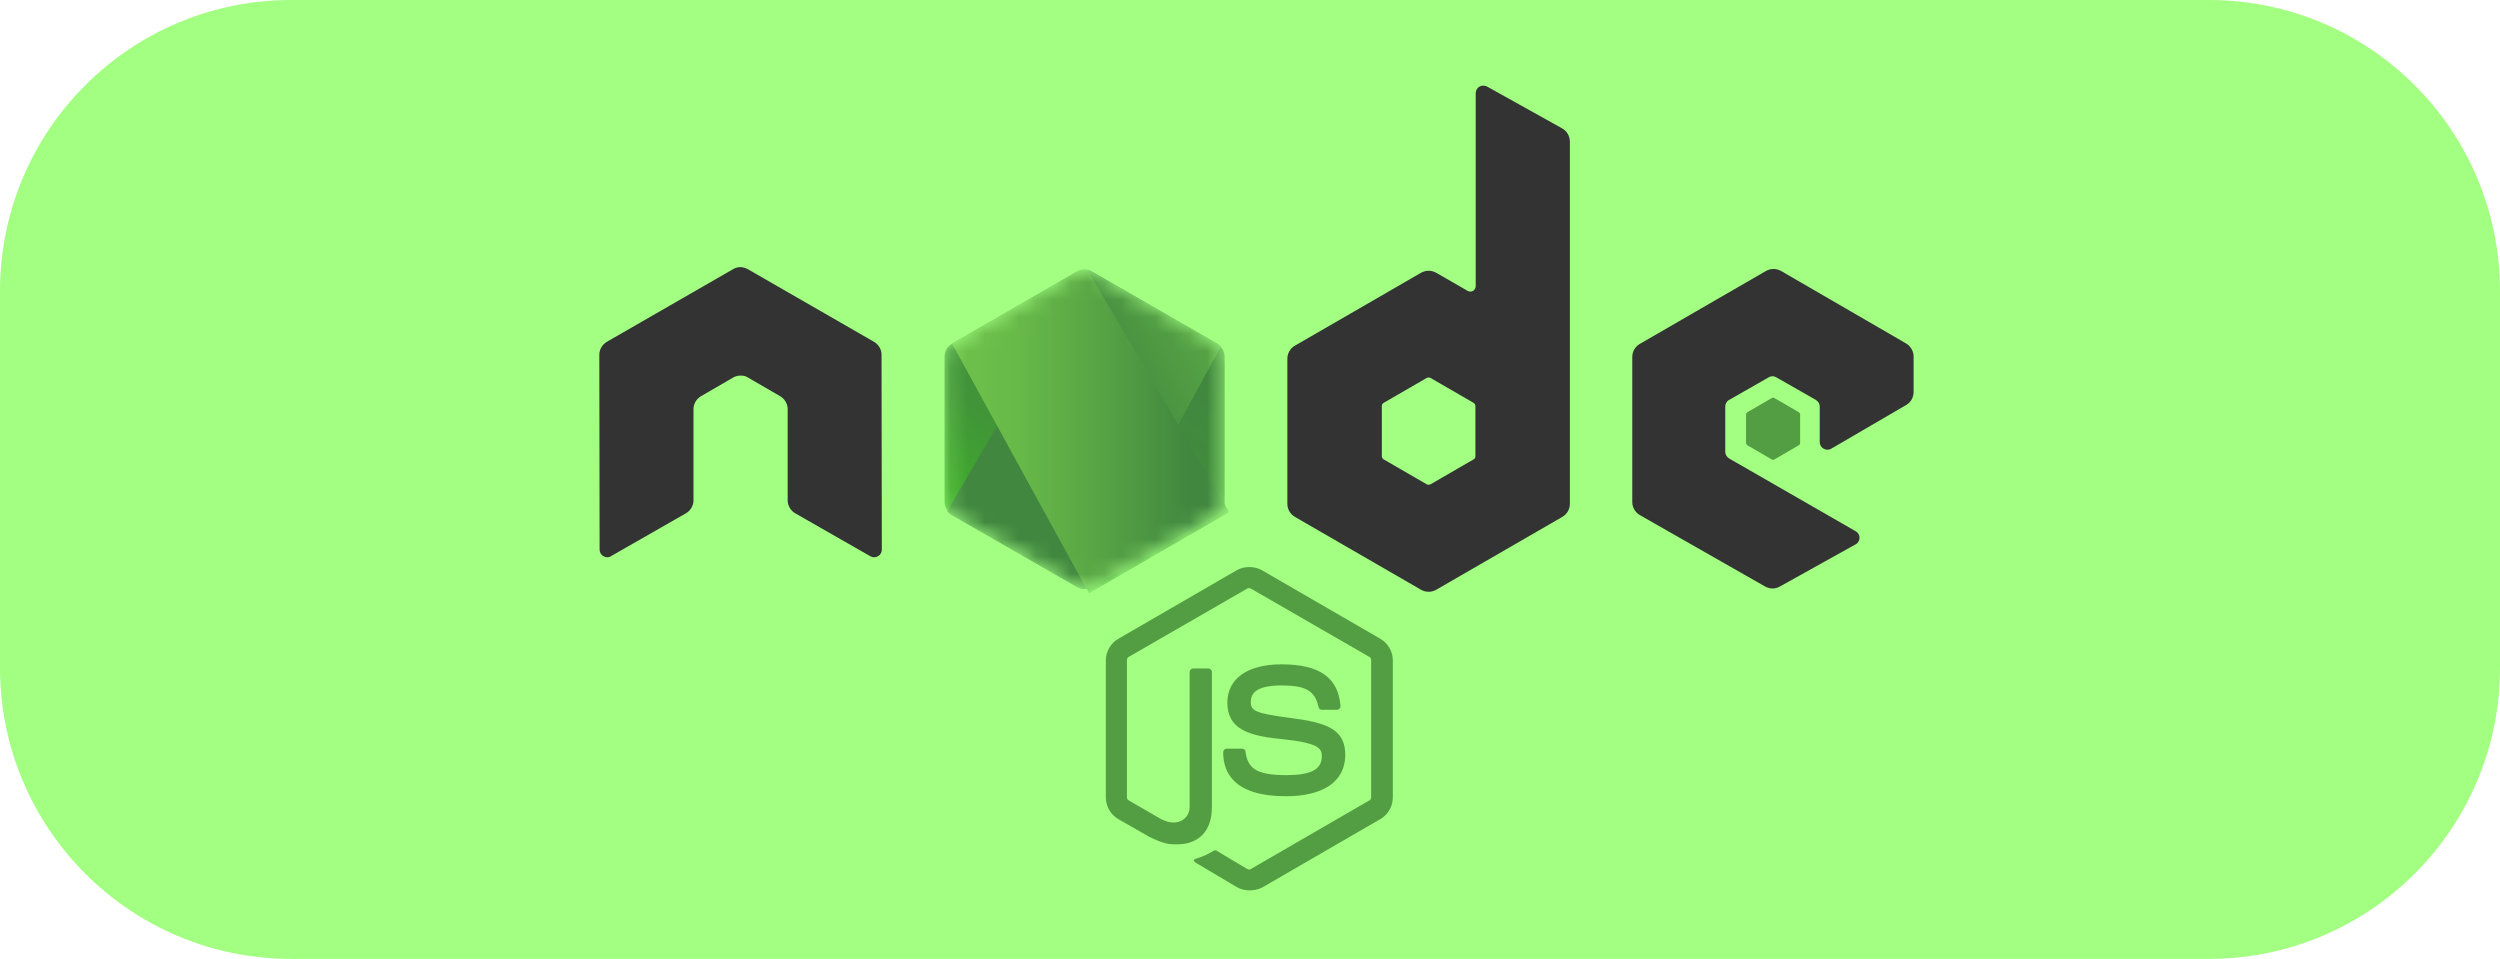 <svg width="146" height="56" viewBox="0 0 146 56" fill="none" xmlns="http://www.w3.org/2000/svg">
<path d="M0 17C0 7.611 7.611 0 17 0H129C138.389 0 146 7.611 146 17V39C146 48.389 138.389 56 129 56H17C7.611 56 0 48.389 0 39V17Z" fill="#A3FF82"/>
<g filter="url(#filter0_d)">
<path d="M72.961 51C72.701 51 72.458 50.931 72.232 50.809L69.925 49.439C69.578 49.248 69.751 49.178 69.855 49.144C70.324 48.988 70.41 48.953 70.896 48.675C70.948 48.641 71.018 48.658 71.07 48.693L72.84 49.751C72.909 49.786 72.996 49.786 73.048 49.751L79.97 45.743C80.04 45.709 80.074 45.639 80.074 45.552V37.554C80.074 37.467 80.04 37.398 79.97 37.363L73.048 33.373C72.978 33.338 72.891 33.338 72.84 33.373L65.917 37.363C65.848 37.398 65.813 37.485 65.813 37.554V45.552C65.813 45.622 65.848 45.708 65.917 45.743L67.808 46.836C68.832 47.357 69.474 46.749 69.474 46.142V38.248C69.474 38.144 69.56 38.04 69.682 38.04H70.567C70.671 38.04 70.775 38.127 70.775 38.248V46.142C70.775 47.513 70.029 48.311 68.728 48.311C68.329 48.311 68.016 48.311 67.131 47.877L65.31 46.836C64.859 46.576 64.581 46.09 64.581 45.57V37.572C64.581 37.051 64.859 36.565 65.31 36.305L72.232 32.297C72.666 32.054 73.256 32.054 73.69 32.297L80.612 36.305C81.063 36.565 81.341 37.051 81.341 37.572V45.57C81.341 46.09 81.063 46.576 80.612 46.836L73.69 50.844C73.464 50.948 73.204 51 72.961 51H72.961ZM75.095 45.5C72.059 45.5 71.434 44.112 71.434 42.933C71.434 42.828 71.521 42.724 71.642 42.724H72.545C72.649 42.724 72.735 42.794 72.735 42.898C72.874 43.817 73.273 44.268 75.112 44.268C76.57 44.268 77.194 43.939 77.194 43.158C77.194 42.707 77.021 42.377 74.748 42.152C72.857 41.961 71.677 41.545 71.677 40.035C71.677 38.63 72.857 37.797 74.835 37.797C77.055 37.797 78.148 38.56 78.287 40.226C78.287 40.278 78.27 40.33 78.235 40.382C78.2 40.417 78.148 40.452 78.096 40.452H77.194C77.107 40.452 77.021 40.382 77.003 40.295C76.795 39.341 76.257 39.029 74.835 39.029C73.239 39.029 73.048 39.584 73.048 40C73.048 40.504 73.273 40.66 75.424 40.937C77.558 41.215 78.565 41.614 78.565 43.106C78.547 44.633 77.298 45.5 75.095 45.5Z" fill="#539E43"/>
<path d="M51.482 19.719C51.482 19.407 51.309 19.111 51.031 18.955L43.675 14.722C43.553 14.653 43.414 14.618 43.276 14.601H43.206C43.068 14.601 42.929 14.653 42.807 14.722L35.451 18.955C35.173 19.111 35 19.407 35 19.719L35.017 31.1C35.017 31.256 35.104 31.412 35.243 31.482C35.382 31.569 35.555 31.569 35.677 31.482L40.049 28.983C40.326 28.827 40.5 28.532 40.5 28.22V22.894C40.5 22.581 40.673 22.287 40.951 22.131L42.807 21.055C42.946 20.968 43.102 20.933 43.258 20.933C43.414 20.933 43.571 20.968 43.692 21.055L45.548 22.131C45.826 22.287 46 22.581 46 22.894V28.22C46 28.532 46.173 28.827 46.451 28.983L50.823 31.482C50.962 31.569 51.135 31.569 51.274 31.482C51.413 31.412 51.499 31.256 51.499 31.1L51.482 19.719Z" fill="#333333"/>
<path d="M86.841 4.052C86.702 3.983 86.528 3.983 86.407 4.052C86.268 4.139 86.181 4.278 86.181 4.434V15.711C86.181 15.815 86.129 15.919 86.025 15.989C85.921 16.041 85.817 16.041 85.713 15.989L83.874 14.93C83.739 14.854 83.587 14.813 83.431 14.813C83.276 14.813 83.124 14.854 82.989 14.93L75.633 19.181C75.355 19.337 75.182 19.632 75.182 19.944V28.428C75.182 28.74 75.355 29.035 75.633 29.192L82.989 33.442C83.124 33.519 83.276 33.559 83.431 33.559C83.587 33.559 83.739 33.519 83.874 33.442L91.23 29.192C91.508 29.035 91.681 28.741 91.681 28.428V7.279C91.681 6.949 91.508 6.655 91.23 6.498L86.841 4.052H86.841ZM86.164 25.635C86.164 25.722 86.129 25.791 86.06 25.826L83.544 27.283C83.509 27.3 83.471 27.309 83.431 27.309C83.392 27.309 83.354 27.3 83.319 27.283L80.803 25.826C80.734 25.791 80.699 25.704 80.699 25.635V22.72C80.699 22.634 80.734 22.564 80.803 22.529L83.319 21.072C83.354 21.055 83.392 21.046 83.431 21.046C83.471 21.046 83.509 21.055 83.544 21.072L86.06 22.529C86.129 22.564 86.164 22.651 86.164 22.72V25.635Z" fill="#333333"/>
<path d="M111.321 22.651C111.599 22.495 111.755 22.2 111.755 21.887V19.823C111.755 19.511 111.581 19.216 111.321 19.06L104.017 14.826C103.882 14.75 103.729 14.709 103.574 14.709C103.419 14.709 103.267 14.75 103.132 14.826L95.776 19.077C95.498 19.233 95.325 19.528 95.325 19.84V28.324C95.325 28.636 95.498 28.931 95.776 29.087L103.08 33.251C103.358 33.407 103.687 33.407 103.947 33.251L108.371 30.788C108.51 30.718 108.597 30.562 108.597 30.406C108.597 30.25 108.51 30.094 108.371 30.024L100.98 25.774C100.842 25.687 100.755 25.548 100.755 25.392V22.738C100.755 22.582 100.842 22.426 100.98 22.356L103.288 21.038C103.356 20.995 103.434 20.972 103.514 20.972C103.593 20.972 103.672 20.995 103.739 21.038L106.047 22.356C106.185 22.443 106.272 22.581 106.272 22.738V24.82C106.272 24.976 106.359 25.132 106.498 25.201C106.636 25.288 106.81 25.288 106.949 25.201L111.321 22.651V22.651Z" fill="#333333"/>
<path d="M103.462 22.252C103.487 22.235 103.517 22.226 103.548 22.226C103.579 22.226 103.609 22.235 103.635 22.252L105.04 23.067C105.092 23.102 105.127 23.154 105.127 23.223V24.854C105.127 24.924 105.092 24.976 105.04 25.01L103.635 25.826C103.609 25.843 103.579 25.852 103.548 25.852C103.517 25.852 103.487 25.843 103.462 25.826L102.056 25.01C102.004 24.976 101.969 24.924 101.969 24.854V23.223C101.969 23.154 102.004 23.102 102.056 23.067L103.462 22.252V22.252Z" fill="#539E43"/>
<mask id="mask0" mask-type="alpha" maskUnits="userSpaceOnUse" x="55" y="14" width="17" height="20">
<path d="M63.783 14.861C63.648 14.784 63.496 14.744 63.341 14.744C63.185 14.744 63.033 14.784 62.898 14.861L55.594 19.077C55.316 19.233 55.16 19.528 55.16 19.84V28.289C55.16 28.602 55.334 28.896 55.594 29.053L62.898 33.269C63.033 33.345 63.185 33.386 63.341 33.386C63.496 33.386 63.648 33.345 63.783 33.269L71.087 29.053C71.365 28.896 71.521 28.602 71.521 28.289V19.84C71.521 19.528 71.347 19.233 71.087 19.077L63.783 14.861Z" fill="white"/>
</mask>
<g mask="url(#mask0)">
<path d="M63.783 14.861C63.648 14.784 63.496 14.744 63.341 14.744C63.185 14.744 63.033 14.784 62.898 14.861L55.594 19.077C55.316 19.233 55.16 19.528 55.16 19.84V28.289C55.16 28.602 55.334 28.896 55.594 29.053L62.898 33.269C63.033 33.345 63.185 33.386 63.341 33.386C63.496 33.386 63.648 33.345 63.783 33.269L71.087 29.053C71.365 28.896 71.521 28.602 71.521 28.289V19.84C71.521 19.528 71.347 19.233 71.087 19.077L63.783 14.861Z" fill="url(#paint0_linear)"/>
<path d="M71.105 19.077L63.766 14.861C63.694 14.825 63.618 14.796 63.54 14.774L55.316 28.862C55.385 28.945 55.467 29.016 55.559 29.07L62.898 33.286C63.106 33.408 63.349 33.443 63.575 33.373L71.296 19.25C71.243 19.181 71.174 19.129 71.105 19.077V19.077Z" fill="url(#paint1_linear)"/>
<path fill-rule="evenodd" clip-rule="evenodd" d="M71.122 29.053C71.33 28.931 71.486 28.723 71.556 28.498L63.505 14.757C63.297 14.722 63.071 14.739 62.881 14.861L55.594 19.059L63.453 33.39C63.568 33.371 63.678 33.337 63.783 33.286L71.122 29.053L71.122 29.053Z" fill="url(#paint2_linear)"/>
<path fill-rule="evenodd" clip-rule="evenodd" d="M71.122 29.053L63.8 33.269C63.697 33.322 63.586 33.357 63.471 33.373L63.61 33.633L71.729 28.931V28.827L71.521 28.48C71.486 28.723 71.33 28.931 71.122 29.053V29.053Z" fill="url(#paint3_linear)"/>
<path fill-rule="evenodd" clip-rule="evenodd" d="M71.122 29.053L63.8 33.269C63.697 33.322 63.586 33.357 63.471 33.373L63.61 33.633L71.729 28.931V28.827L71.521 28.48C71.486 28.723 71.33 28.931 71.122 29.053V29.053Z" fill="url(#paint4_linear)"/>
</g>
</g>
<defs>
<filter id="filter0_d" x="31" y="1" width="84.755" height="55" filterUnits="userSpaceOnUse" color-interpolation-filters="sRGB">
<feFlood flood-opacity="0" result="BackgroundImageFix"/>
<feColorMatrix in="SourceAlpha" type="matrix" values="0 0 0 0 0 0 0 0 0 0 0 0 0 0 0 0 0 0 127 0"/>
<feOffset dy="1"/>
<feGaussianBlur stdDeviation="2"/>
<feColorMatrix type="matrix" values="0 0 0 0 0 0 0 0 0 0 0 0 0 0 0 0 0 0 0.25 0"/>
<feBlend mode="normal" in2="BackgroundImageFix" result="effect1_dropShadow"/>
<feBlend mode="normal" in="SourceGraphic" in2="effect1_dropShadow" result="shape"/>
</filter>
<linearGradient id="paint0_linear" x1="66.316" y1="18.004" x2="58.31" y2="30.584" gradientUnits="userSpaceOnUse">
<stop stop-color="#41873F"/>
<stop offset="0.329" stop-color="#418B3D"/>
<stop offset="0.635" stop-color="#419637"/>
<stop offset="0.932" stop-color="#3FA92D"/>
<stop offset="1" stop-color="#3FAE2A"/>
</linearGradient>
<linearGradient id="paint1_linear" x1="62.232" y1="25.055" x2="82.282" y2="14.161" gradientUnits="userSpaceOnUse">
<stop offset="0.138" stop-color="#41873F"/>
<stop offset="0.403" stop-color="#54A044"/>
<stop offset="0.714" stop-color="#66B848"/>
<stop offset="0.908" stop-color="#6CC04A"/>
</linearGradient>
<linearGradient id="paint2_linear" x1="54.893" y1="24.065" x2="71.795" y2="24.065" gradientUnits="userSpaceOnUse">
<stop offset="0.092" stop-color="#6CC04A"/>
<stop offset="0.286" stop-color="#66B848"/>
<stop offset="0.597" stop-color="#54A044"/>
<stop offset="0.862" stop-color="#41873F"/>
</linearGradient>
<linearGradient id="paint3_linear" x1="54.894" y1="31.071" x2="71.795" y2="31.071" gradientUnits="userSpaceOnUse">
<stop offset="0.092" stop-color="#6CC04A"/>
<stop offset="0.286" stop-color="#66B848"/>
<stop offset="0.597" stop-color="#54A044"/>
<stop offset="0.862" stop-color="#41873F"/>
</linearGradient>
<linearGradient id="paint4_linear" x1="74.257" y1="17.604" x2="69.975" y2="40.041" gradientUnits="userSpaceOnUse">
<stop stop-color="#41873F"/>
<stop offset="0.329" stop-color="#418B3D"/>
<stop offset="0.635" stop-color="#419637"/>
<stop offset="0.932" stop-color="#3FA92D"/>
<stop offset="1" stop-color="#3FAE2A"/>
</linearGradient>
</defs>
</svg>
